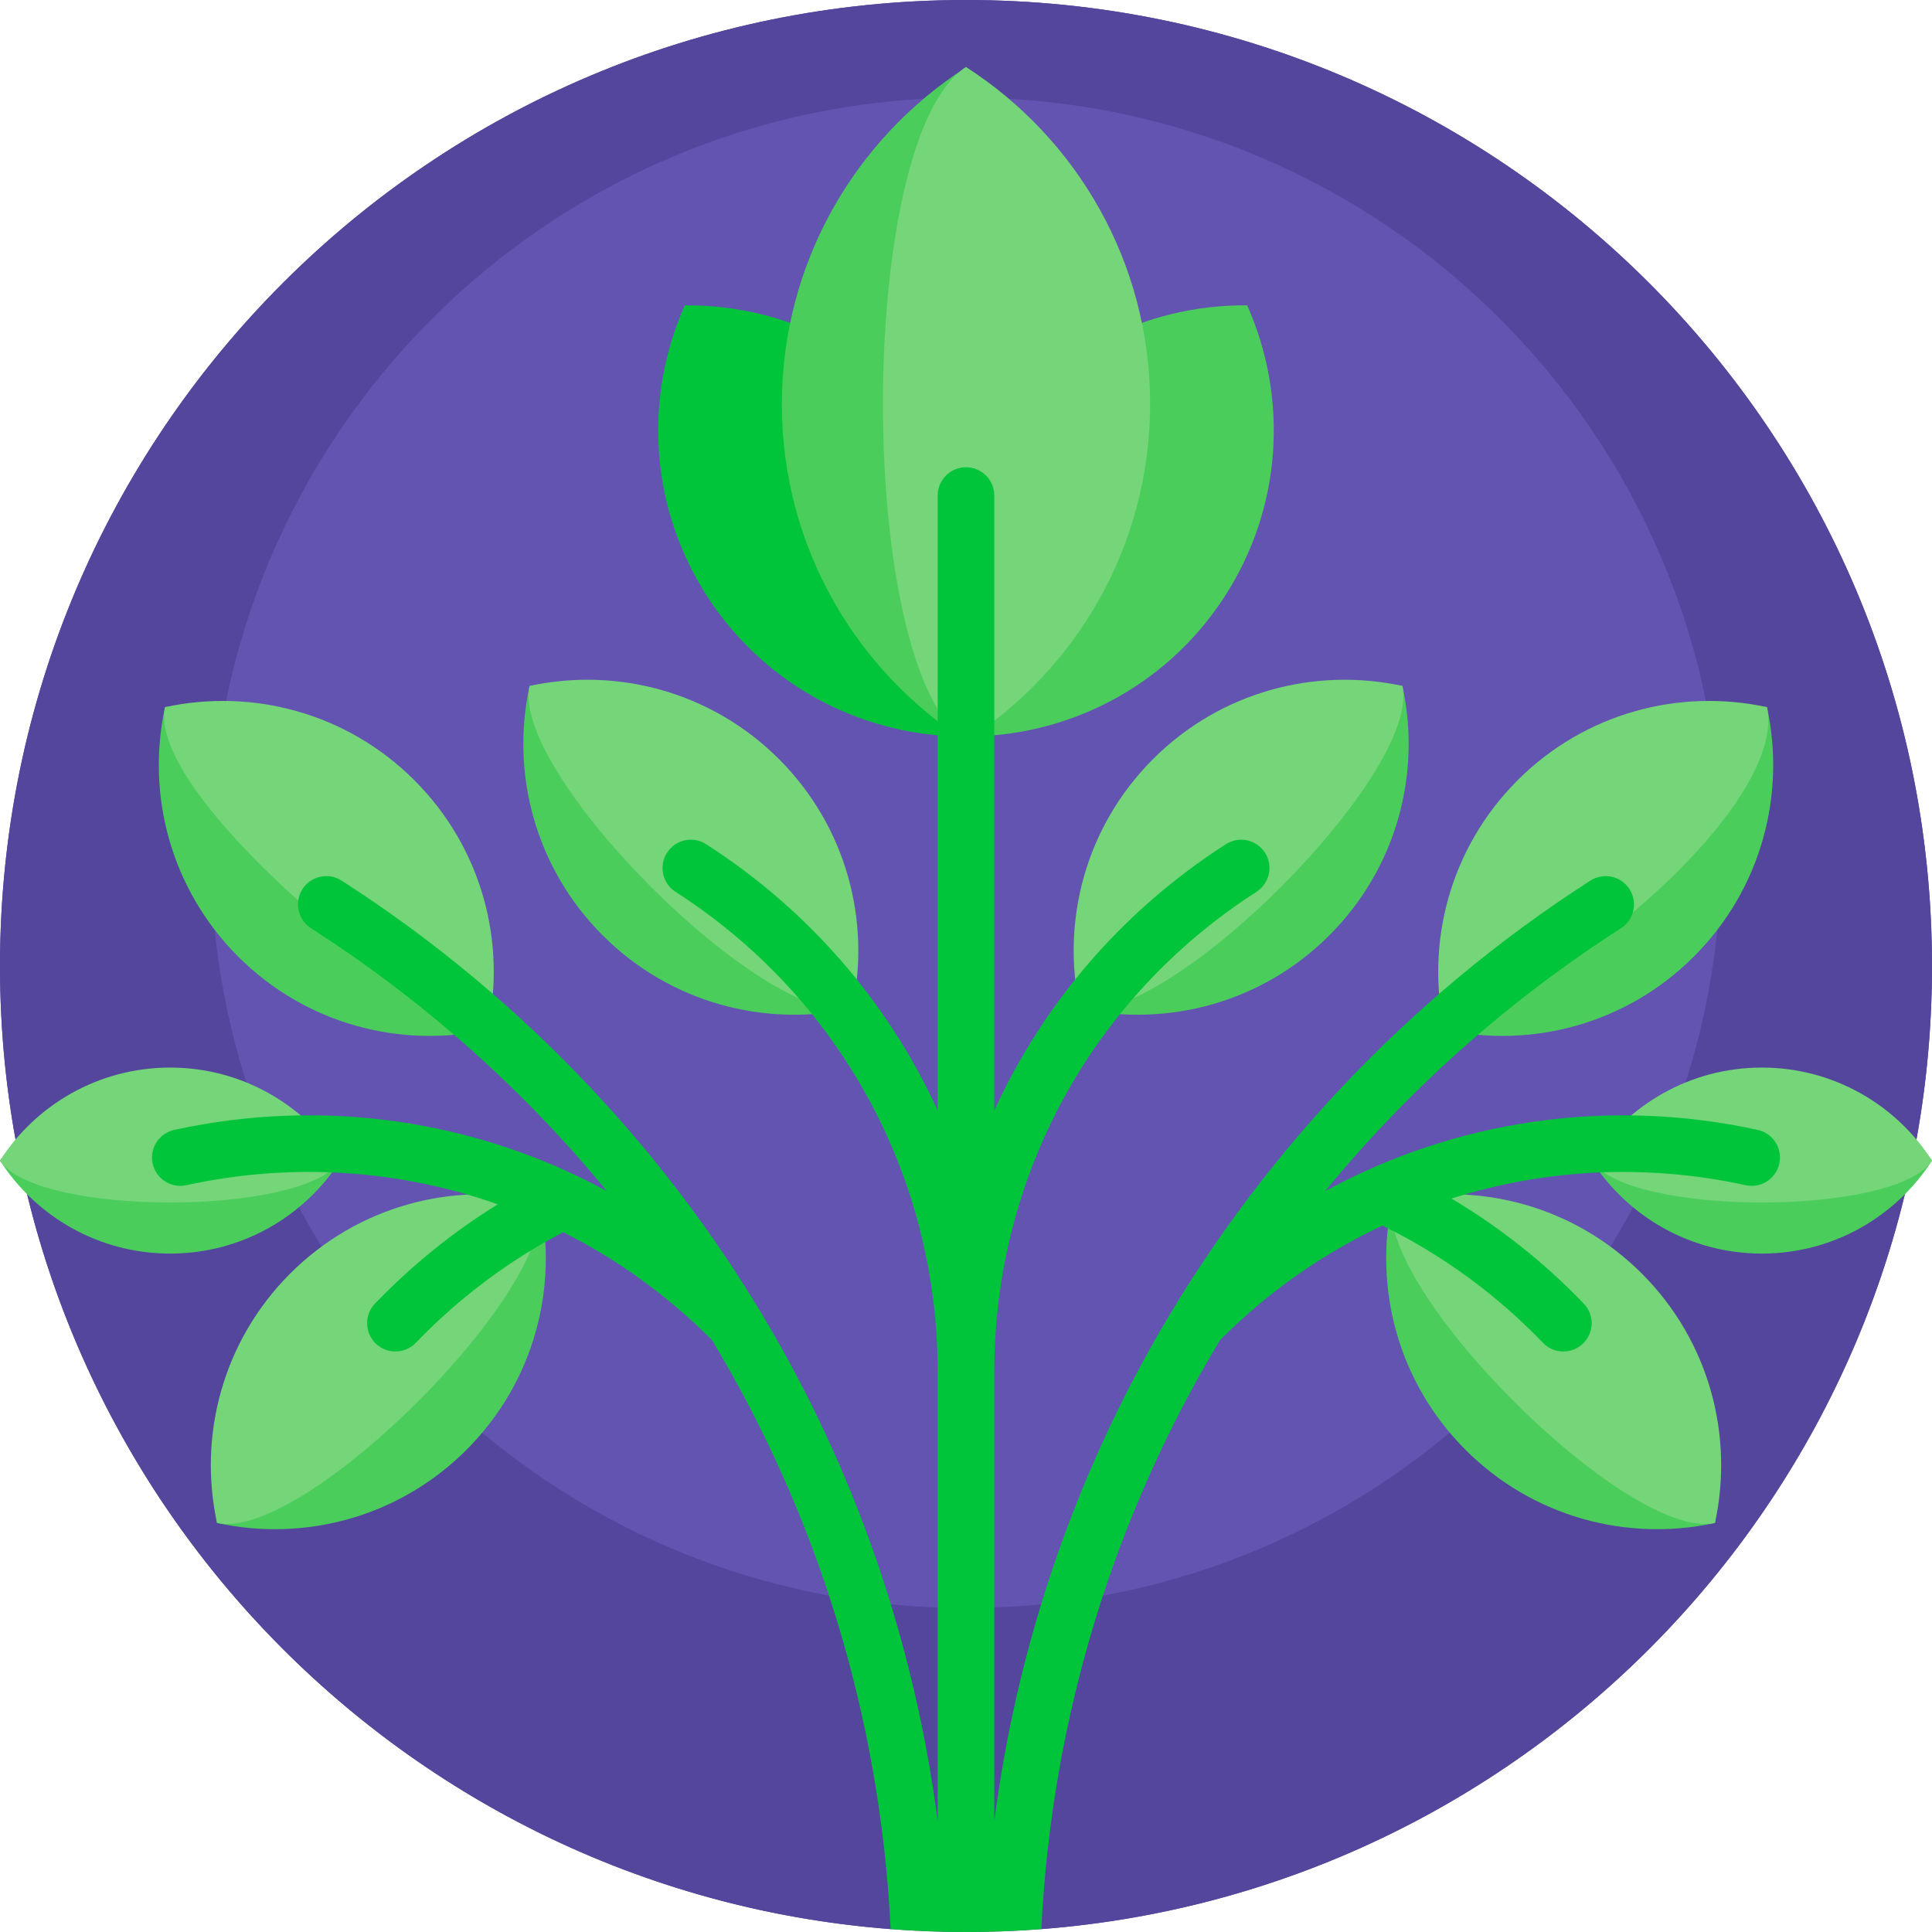 <svg id="Capa_1" enable-background="new 0 0 512 512" height="512" viewBox="0 0 512 512" width="512" xmlns="http://www.w3.org/2000/svg"><g><path d="m512 256c0 141.385-114.615 256-256 256s-256-114.615-256-256 114.615-256 256-256 256 114.615 256 256z" fill="#54469d"/><path d="m512 256c0 134.665-103.979 245.045-236.032 255.233-2.19.169-2.677-5.878-4.883-5.765-4.429.228-10.599 1.277-15.085 1.277-5.548 0-10.221.156-15.681-.191-1.153-.073-3.138 4.768-4.287 4.68-132.053-10.189-236.032-120.569-236.032-255.234 0-141.385 114.615-256 256-256s256 114.615 256 256z" fill="#54469d"/><path d="m456.129 226.007c0 110.528-89.601 200.129-200.129 200.129s-200.129-89.601-200.129-200.129 89.601-200.13 200.129-200.13 200.129 89.601 200.129 200.13z" fill="#6354b2"/><path d="m256.45 195.173c-26.699.255-52.969-12.658-68.705-36.64s-17.124-53.221-6.262-77.612c26.699-.255 52.969 12.658 68.705 36.64s17.124 53.221 6.262 77.612z" fill="#00c53b"/><path d="m324.255 158.533c-15.736 23.982-42.006 36.894-68.705 36.64-10.862-24.391-9.474-53.63 6.262-77.612s42.006-36.895 68.705-36.64c10.862 24.391 9.474 53.631-6.262 77.612z" fill="#4bcd5c"/><path d="m256 196.415c-29.349-18.859-48.792-51.796-48.792-89.274s19.443-70.414 48.792-89.274c29.349 18.86 29.349 159.689 0 178.548z" fill="#4bcd5c"/><path d="m304.792 107.03c0 37.478-19.443 70.414-48.792 89.274-29.349-18.859-29.349-159.688 0-178.548 29.349 18.859 48.792 51.796 48.792 89.274z" fill="#74d579"/><path d="m225.819 267.266c-23.08 5.022-48.157-1.438-66.099-19.381-17.943-17.943-24.403-43.019-19.381-66.099 23.079-5.022 90.502 62.4 85.48 85.48zm145.842-85.48c-23.08-5.022-90.502 62.4-85.48 85.48 23.08 5.022 48.157-1.438 66.099-19.381 17.943-17.942 24.403-43.019 19.381-66.099zm-242.45 91.097c5.022-23.08-62.4-90.502-85.48-85.48-5.022 23.08 1.438 48.157 19.381 66.099 17.942 17.943 43.019 24.403 66.099 19.381zm-39.02 34.682c-9.527-14.825-80.665-14.825-90.191 0 9.527 14.825 26.164 24.647 45.096 24.647 18.931 0 35.569-9.821 45.095-24.647zm-32.673 96.042c23.08 5.022 48.157-1.438 66.099-19.381s24.403-43.019 19.381-66.099c-23.08-5.022-90.502 62.4-85.48 85.48zm391.37-150.105c17.943-17.943 24.403-43.019 19.381-66.099-23.08-5.022-90.502 62.4-85.48 85.48 23.08 5.022 48.157-1.438 66.099-19.381zm-27.079 54.063c9.527 14.825 26.164 24.647 45.096 24.647 18.931 0 35.569-9.821 45.096-24.647-9.528-14.825-80.666-14.825-90.192 0zm-52.807 10.561c-5.022 23.08 1.438 48.157 19.381 66.099s43.019 24.403 66.099 19.381c5.022-23.079-62.4-90.501-85.48-85.48z" fill="#4bcd5c"/><path d="m140.338 181.786c23.08-5.022 48.157 1.438 66.099 19.381s24.403 43.019 19.381 66.099c-23.079 5.022-90.501-62.4-85.48-85.48zm231.324 0c-23.08-5.022-48.157 1.438-66.099 19.381-17.943 17.943-24.403 43.019-19.381 66.099 23.079 5.022 90.501-62.4 85.48-85.48zm-242.451 91.097c5.022-23.08-1.438-48.157-19.381-66.099s-43.019-24.403-66.099-19.381c-5.022 23.08 65.184 80.129 85.48 85.48zm-39.02 34.682c-9.527-14.825-26.164-24.647-45.096-24.647s-35.568 9.822-45.095 24.647c9.527 14.826 80.665 14.826 90.191 0zm52.807 10.561c-23.08-5.022-48.157 1.438-66.099 19.381-17.943 17.943-24.403 43.019-19.381 66.099 23.08 5.023 90.502-62.4 85.48-85.48zm325.271-130.723c-23.08-5.022-48.157 1.438-66.099 19.381-17.943 17.943-24.403 43.019-19.381 66.099 42.12-17.265 90.502-62.4 85.48-85.48zm43.731 120.162c-9.527-14.825-26.164-24.647-45.096-24.647s-35.569 9.821-45.096 24.647c9.527 14.826 80.665 14.826 90.192 0zm-57.518 96.042c5.022-23.08-1.438-48.157-19.381-66.099-17.943-17.943-43.019-24.403-66.099-19.381-5.022 23.079 62.4 90.502 85.48 85.48z" fill="#74d579"/><path d="m471.541 308.36c-.883 4.047-4.878 6.613-8.926 5.729-26.392-5.755-53.184-4.341-77.967 3.537 12.702 7.546 24.509 16.861 35.065 27.834 2.873 2.985 2.78 7.733-.204 10.605-2.985 2.872-7.733 2.781-10.604-.205-12.493-12.985-26.908-23.417-42.536-31.074-15.642 7.34-30.137 17.437-42.785 30.085-.085.085-.171.167-.259.247-28.082 46.646-44.617 100.055-47.357 156.115-6.589.508-13.248.767-19.968.767s-13.379-.259-19.968-.768c-2.74-56.06-19.275-109.469-47.357-156.115-.088-.08-.174-.162-.259-.247-11.666-11.667-24.904-21.162-39.163-28.327-14.291 7.468-27.499 17.299-39.06 29.315-2.872 2.986-7.619 3.077-10.604.205-2.984-2.872-3.077-7.62-.204-10.605 9.852-10.241 20.794-19.038 32.536-26.301-26.04-9.209-54.513-11.181-82.535-5.07-4.048.884-8.043-1.682-8.926-5.729-.882-4.047 1.683-8.043 5.73-8.926 39.643-8.647 80.115-2.572 114.648 16.239-21.968-26.771-48.298-50.346-78.418-69.681-3.485-2.238-4.497-6.877-2.26-10.363 2.238-3.486 6.877-4.497 10.363-2.26 48.389 31.062 88.765 73.994 116.763 124.156 21.536 38.583 35.502 81.144 41.215 125.042v-119.07c0-51.691-25.972-99.222-69.474-127.147-3.485-2.238-4.497-6.877-2.26-10.363 2.238-3.486 6.878-4.497 10.363-2.26 27.327 17.542 48.361 42.122 61.37 70.571v-162.966c0-4.142 3.357-7.5 7.5-7.5s7.5 3.358 7.5 7.5v162.967c13.01-28.45 34.043-53.03 61.37-70.571 3.485-2.237 8.125-1.226 10.363 2.26 2.237 3.486 1.226 8.125-2.26 10.363-43.502 27.925-69.474 75.456-69.474 127.147v119.072c5.713-43.898 19.678-86.458 41.215-125.042 27.998-50.162 68.374-93.095 116.763-124.156 3.486-2.237 8.125-1.226 10.363 2.26 2.237 3.486 1.226 8.125-2.26 10.363-30.12 19.335-56.45 42.91-78.418 69.681 34.533-18.812 75.004-24.886 114.648-16.239 4.048.881 6.613 4.877 5.731 8.925z" fill="#00c53b"/></g></svg>